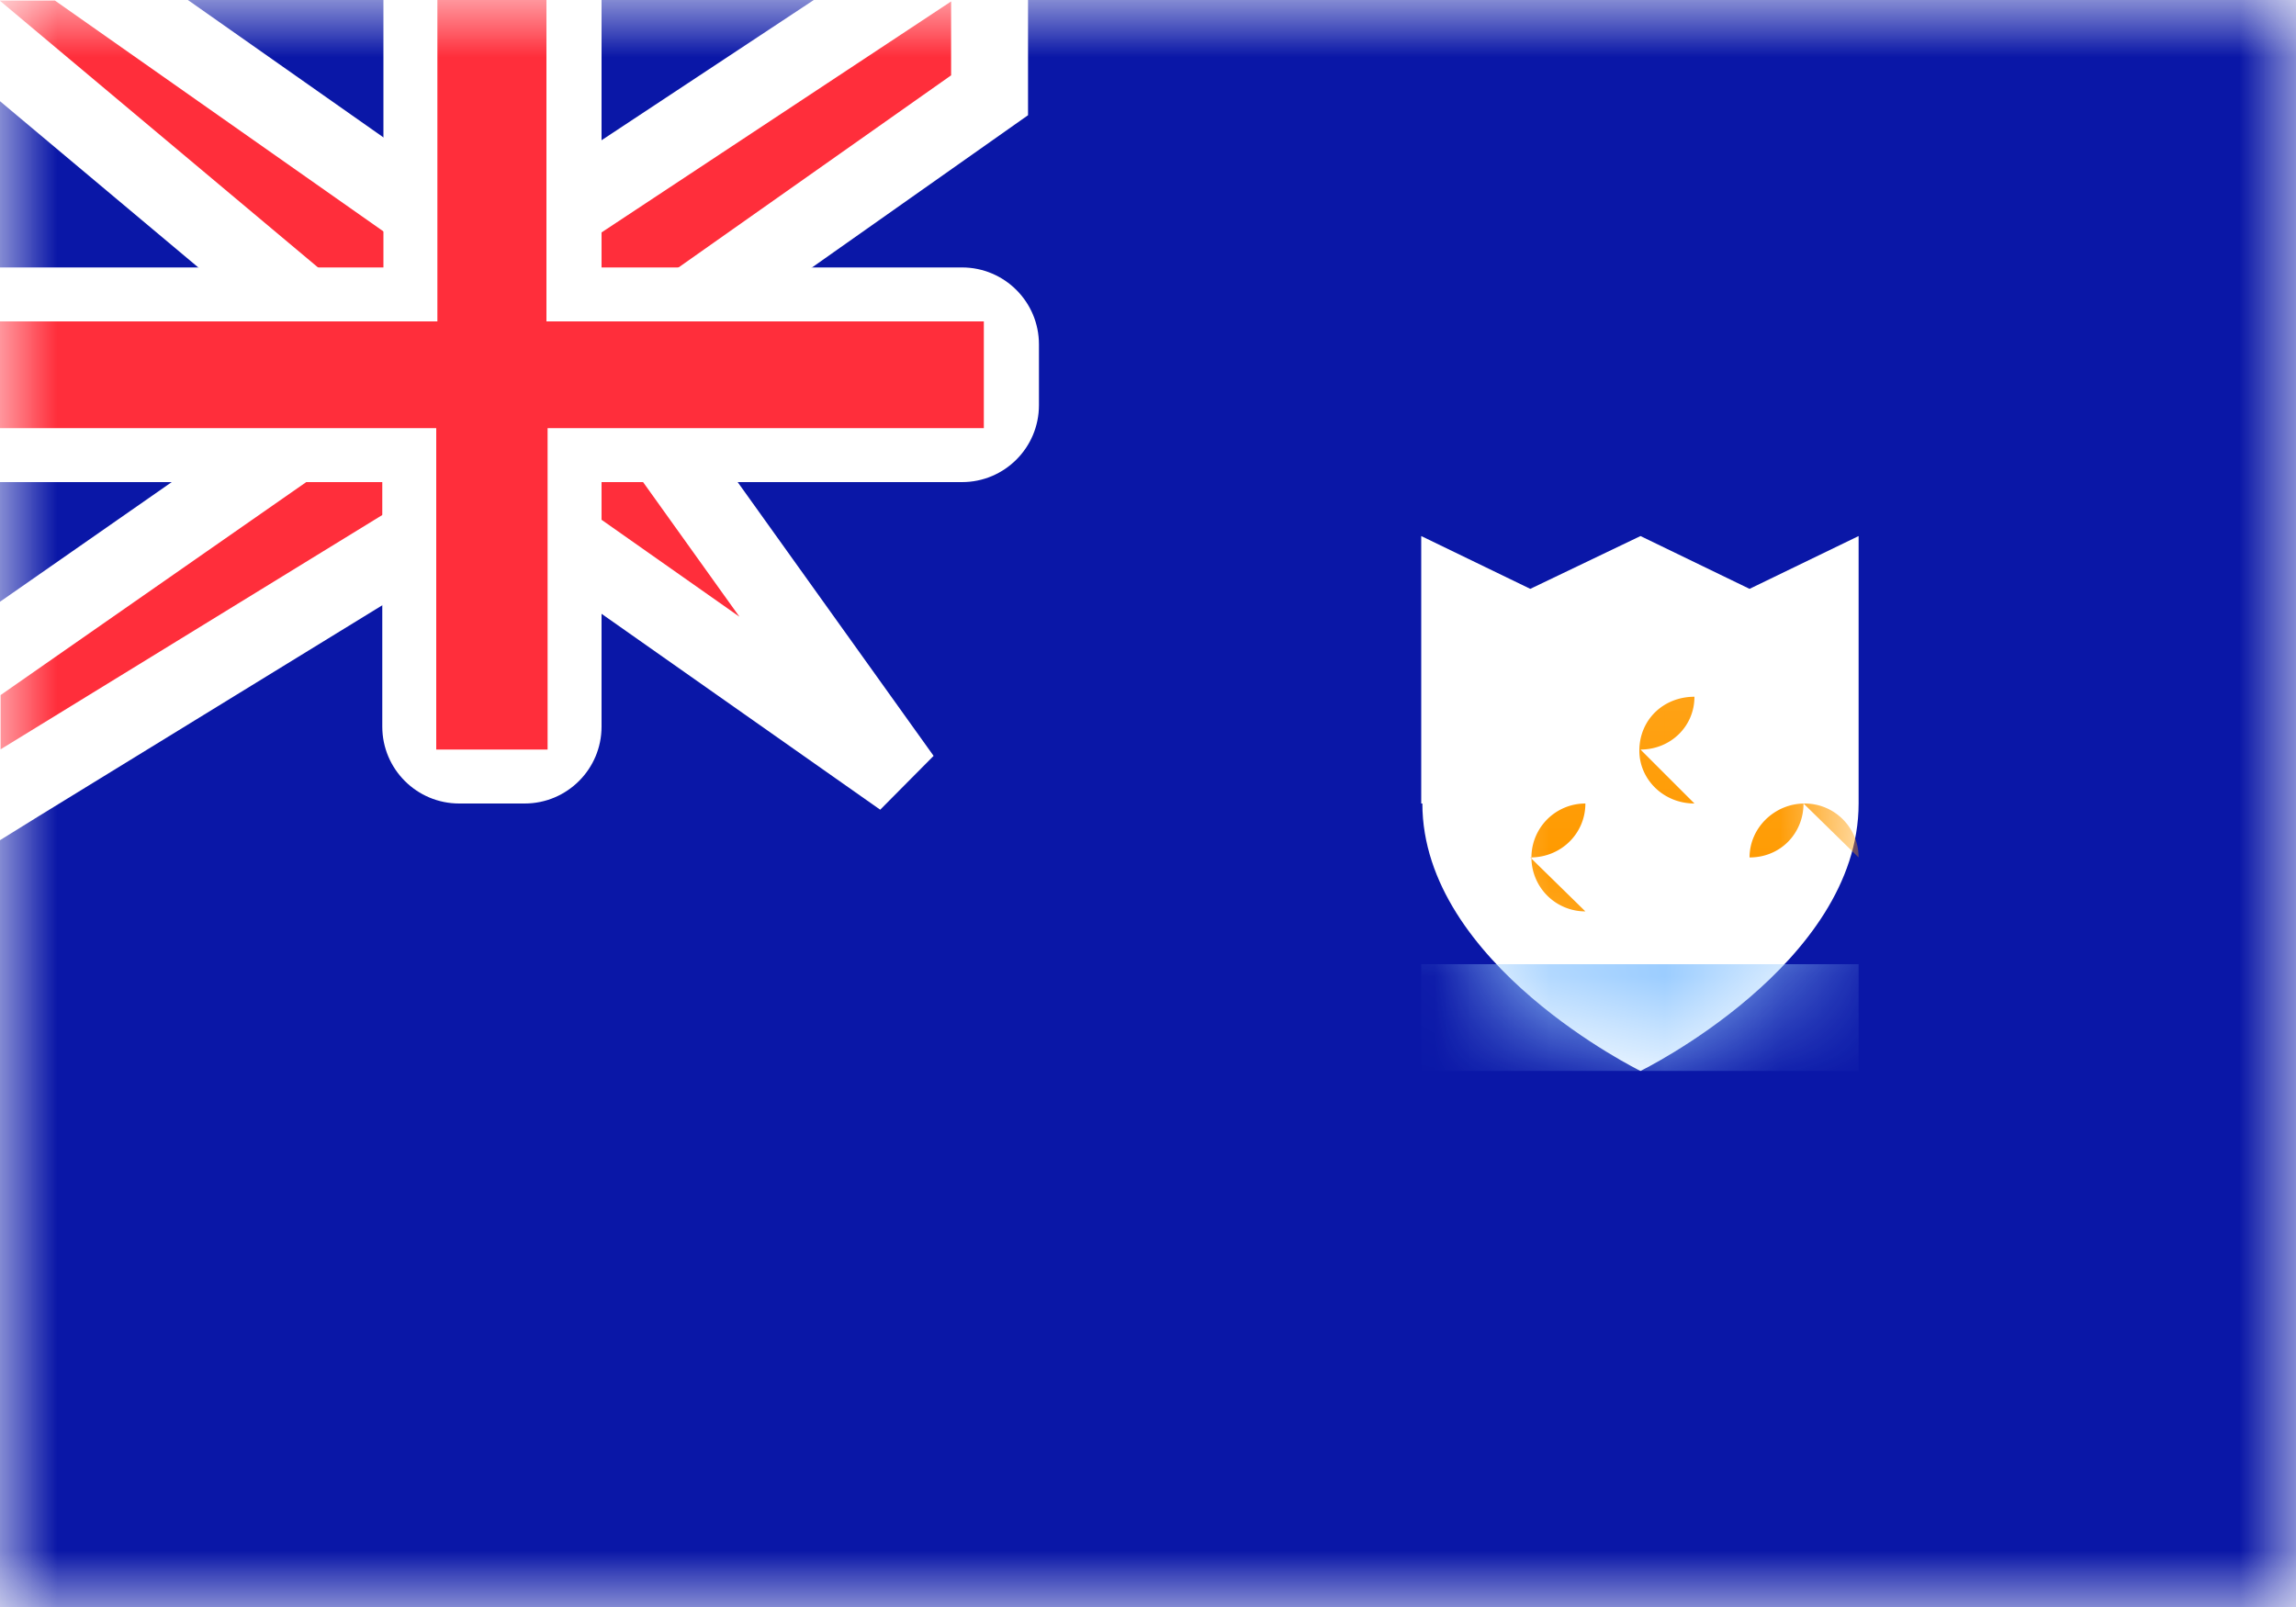 <svg xmlns="http://www.w3.org/2000/svg" width="20" height="14" fill="none" viewBox="0 0 20 14"><path fill="#fff" d="M0 0h20v14H0z"/><mask id="fs-x03k976wra" style="mask-type:alpha" width="20" height="14" x="0" y="0" maskUnits="userSpaceOnUse"><path fill="#fff" d="M0 0h20v14H0z"/></mask><g mask="url(#fs-x03k976wra)"><path fill="#0a17a7" d="M0 0h20v14H0z"/><path fill="#fff" fill-rule="evenodd" d="M12.38 7V4.67l.95.46.96-.46.95.46.95-.46V7c0 1.4-1.9 2.33-1.9 2.33s-1.9-.93-1.9-2.33z" clip-rule="evenodd"/><mask id="fs-wiky9nc4hb" style="mask-type:alpha" width="5" height="6" x="12" y="4" maskUnits="userSpaceOnUse"><path fill="#fff" fill-rule="evenodd" d="M12.38 7V4.67l.95.46.96-.46.95.46.95-.46V7c0 1.4-1.9 2.33-1.9 2.33s-1.9-.93-1.9-2.33z" clip-rule="evenodd"/></mask><g mask="url(#fs-wiky9nc4hb)"><path fill="#9accff" d="M12.38 8.4h3.81v.93h-3.81z"/><path fill="url(#paint0_linear_10_100)" fill-rule="evenodd" d="M14.29 6.53c.26 0 .47-.2.47-.46-.27 0-.48.2-.48.47 0 .25.21.46.48.46zm-.96.94c.27 0 .48-.21.48-.47a.47.47 0 100 .94zM15.71 7c0 .26-.2.47-.47.47 0-.26.22-.47.48-.47s.47.21.47.47z" clip-rule="evenodd"/></g><path fill="#ff2e3b" stroke="#fff" stroke-width=".67" d="M0-.33h-.92l.7.59L3 2.96v.6L-.2 5.79l-.13.1v1.24l.5-.31L3.9 4.53h.76l3.2 2.25-2.29-3.2v-.6L8.62.83V-.6l-.5.32L4.67 2H3.9L.67-.27.58-.33H0z"/><path fill="#fff" fill-rule="evenodd" d="M0 2.33V4.2h3.33v2.13c0 .37.3.67.67.67h.57c.37 0 .67-.3.67-.67V4.2h3.14c.37 0 .67-.3.67-.67V3c0-.37-.3-.67-.67-.67H5.24V0h-1.9v2.33H0z" clip-rule="evenodd"/><path fill="#ff2e3b" fill-rule="evenodd" d="M0 2.8h3.81V0h.95v2.8h3.81v.93h-3.8v2.8H3.8v-2.8H0V2.8z" clip-rule="evenodd"/></g><defs><linearGradient id="paint0_linear_10_100" x1="12.86" x2="12.86" y1="5.6" y2="7.47" gradientUnits="userSpaceOnUse"><stop stop-color="#ffa51b"/><stop offset="1" stop-color="#ff9a00"/></linearGradient></defs></svg>